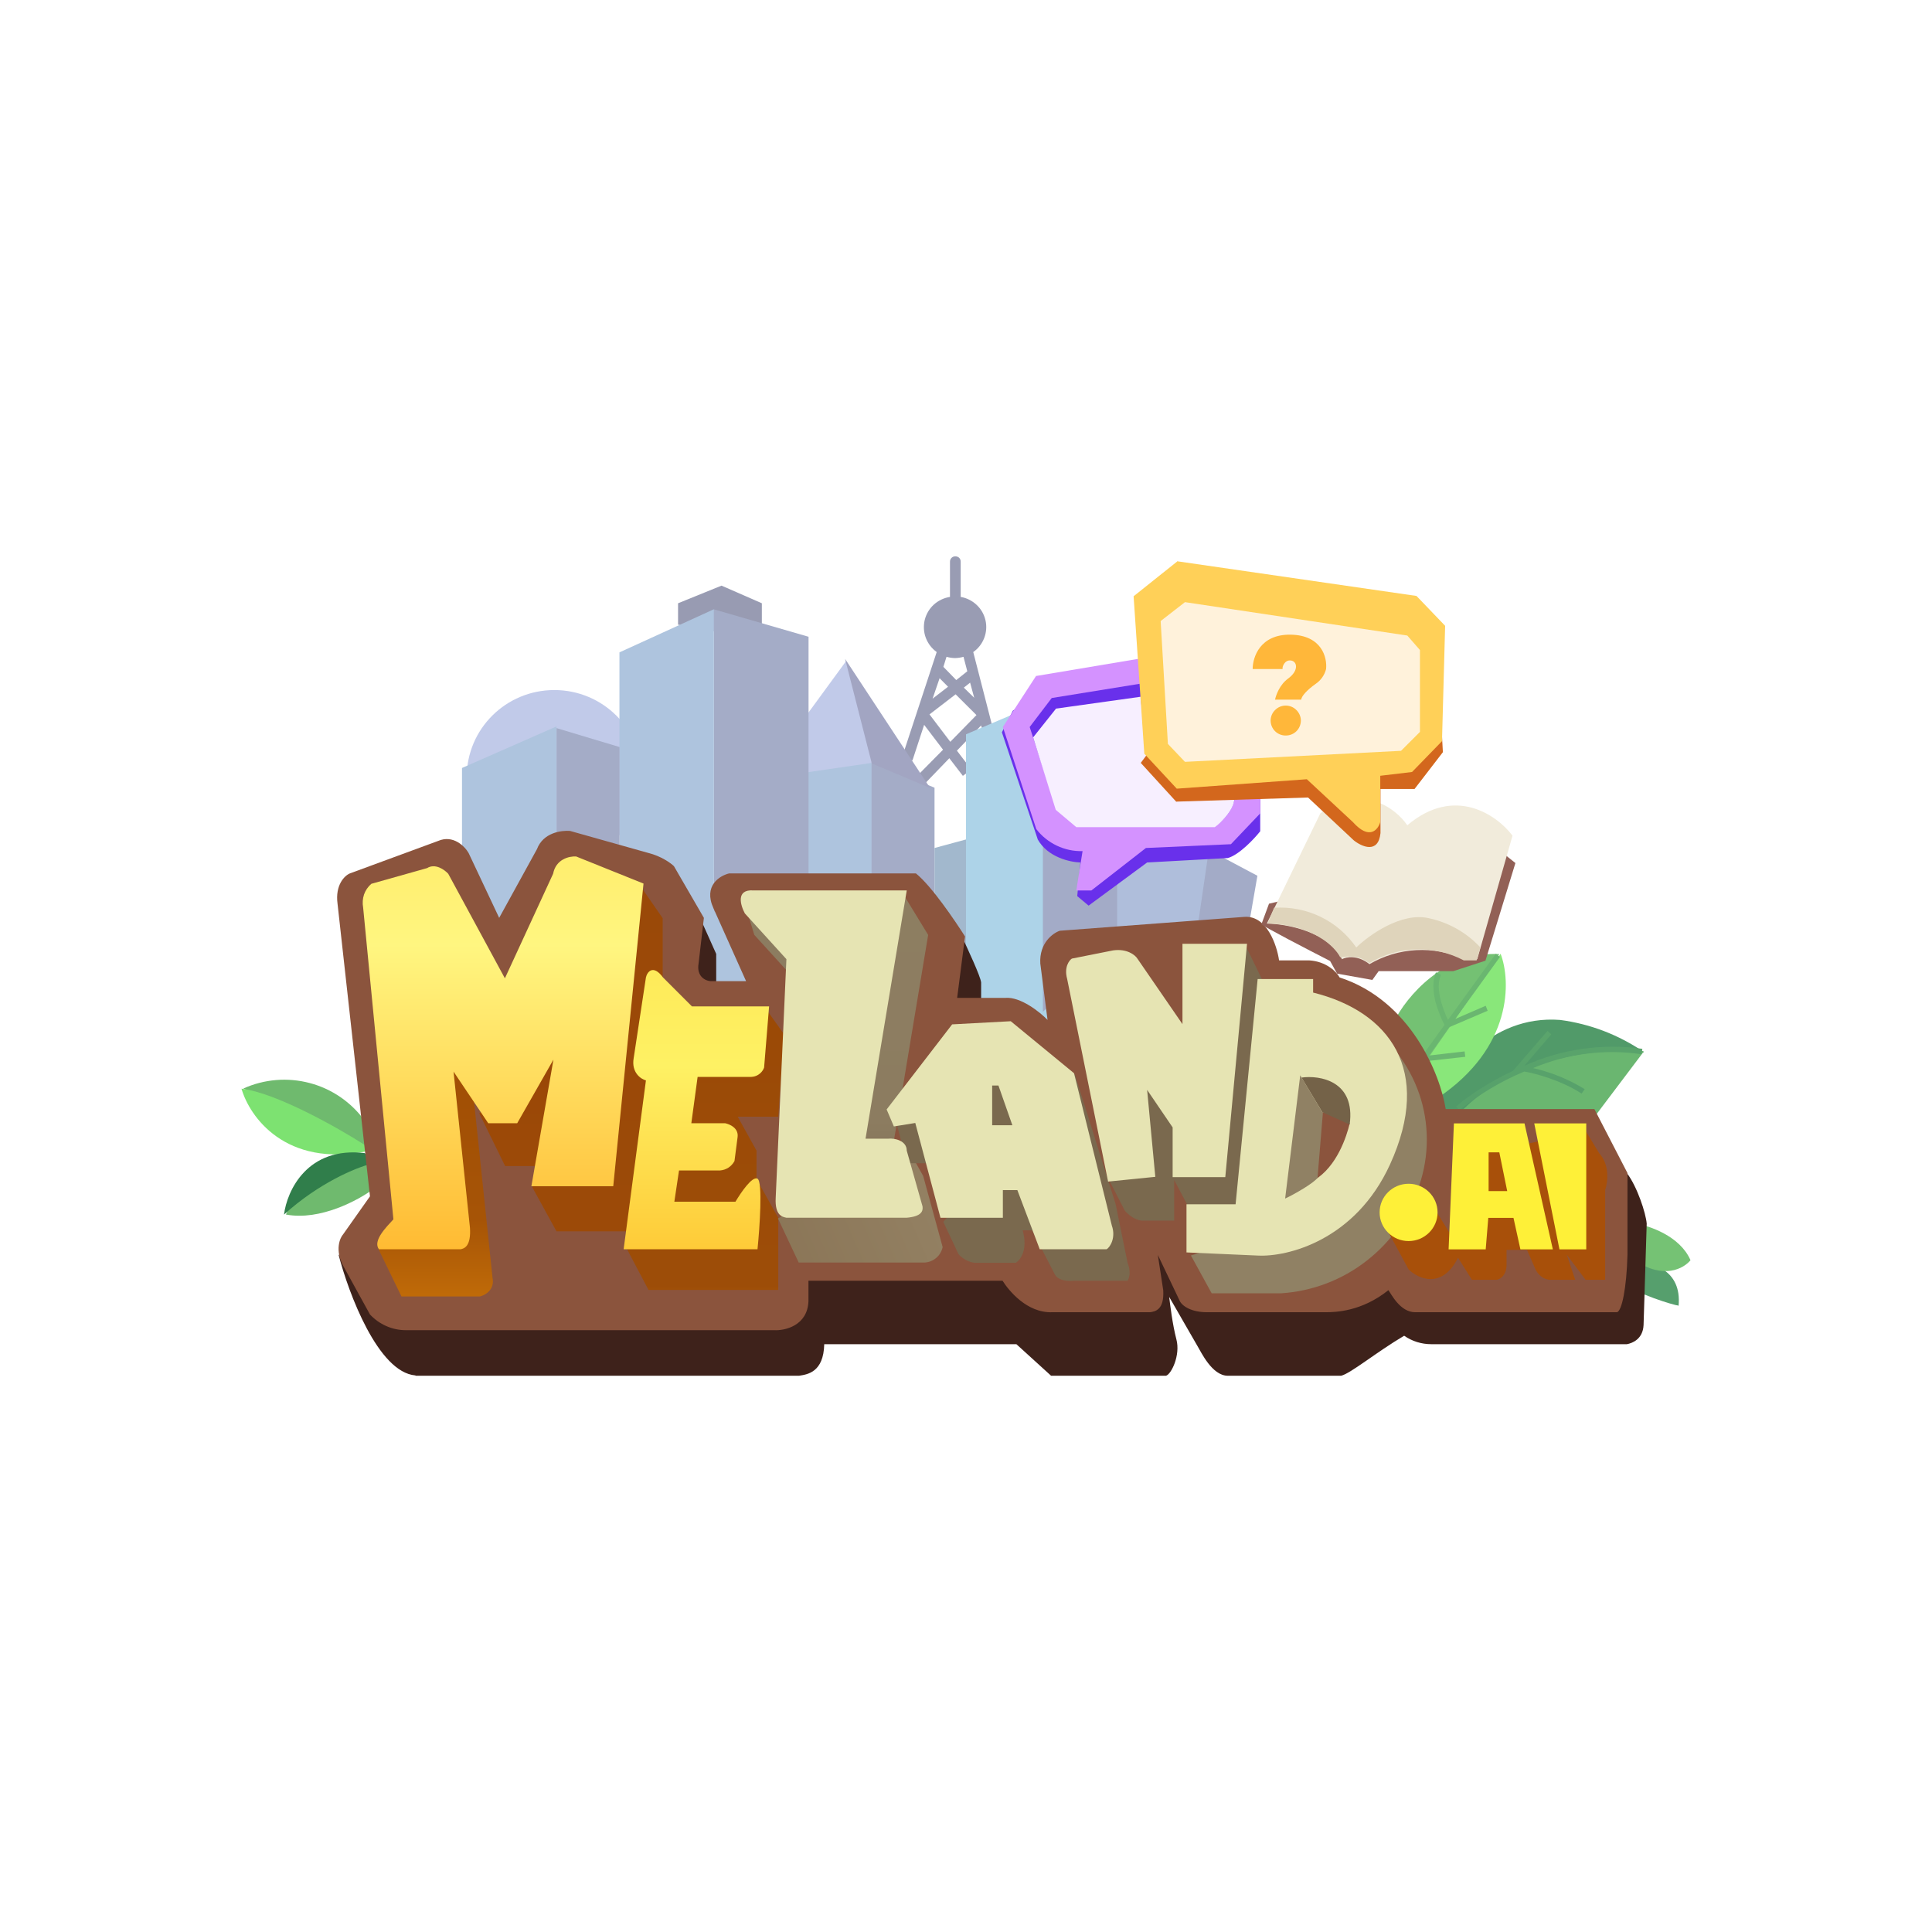 <svg width="24" height="24" viewBox="0 0 24 24" fill="none" xmlns="http://www.w3.org/2000/svg">
<rect x="0" y="0" width="24" height="24" fill="#333333" stroke="none"/>
<g clip-path="url(#clip0_328_32187)">
<path d="M24 0H0V24H24V0Z" fill="white"/>
<path d="M3.023 13.522C3.282 13.405 3.573 13.381 3.848 13.454C4.122 13.526 4.363 13.692 4.53 13.922L4.647 14.317L3.023 13.522ZM3.556 15.088C3.978 15.166 4.456 14.908 4.643 14.767L4.569 14.399C4.35 14.399 4.137 14.465 3.955 14.588C3.774 14.711 3.634 14.885 3.552 15.088H3.556Z" fill="#6FBA6E"/>
<path d="M3 13.524C3.43 13.575 4.197 14.009 4.526 14.22L4.569 14.299C3.544 14.51 3.098 13.868 3 13.524Z" fill="#7DE271"/>
<path d="M19.38 12.67C18.5 12.603 17.971 13.355 17.819 13.734L18.238 13.93C18.422 13.793 19.768 13.3 20.421 13.069C20.11 12.856 19.754 12.719 19.38 12.67Z" fill="#519A69"/>
<path d="M4.538 14.325C3.818 14.235 3.564 14.794 3.528 15.088C3.959 14.696 4.428 14.501 4.612 14.458L4.534 14.325H4.538Z" fill="#307E4B"/>
<path d="M18.625 11.852C17.936 11.816 17.467 12.392 17.322 12.681L17.658 13.3L18.625 11.852Z" fill="#74C173"/>
<path fill-rule="evenodd" clip-rule="evenodd" d="M11.934 6.977C11.934 6.938 11.906 6.911 11.867 6.911C11.832 6.911 11.801 6.938 11.801 6.977V7.415C11.726 7.427 11.656 7.46 11.6 7.511C11.544 7.562 11.505 7.629 11.487 7.702C11.47 7.776 11.474 7.853 11.501 7.924C11.528 7.995 11.575 8.056 11.636 8.1L11.206 9.407L11.335 9.446L11.48 9.004L11.715 9.313L11.374 9.658L11.472 9.752L11.793 9.419L11.961 9.638L12.067 9.56L11.887 9.325L12.188 9.012L12.263 9.294L12.388 9.259L12.09 8.1C12.152 8.057 12.199 7.996 12.226 7.926C12.253 7.856 12.259 7.779 12.242 7.705C12.225 7.632 12.187 7.565 12.132 7.514C12.077 7.462 12.008 7.428 11.934 7.415V6.977ZM11.863 8.175C11.828 8.174 11.792 8.169 11.758 8.159L11.719 8.284L11.879 8.448L12.016 8.339L11.969 8.159C11.935 8.169 11.899 8.174 11.863 8.175ZM11.55 8.879L11.805 9.215L12.13 8.883L11.871 8.625L11.546 8.875L11.55 8.879ZM11.973 8.542L12.102 8.668L12.051 8.48L11.973 8.542ZM11.672 8.425L11.777 8.531L11.585 8.679L11.672 8.425Z" fill="#999CB3"/>
<path d="M18.641 11.848L17.663 13.257L17.858 13.64C18.793 13.014 18.77 12.185 18.641 11.848Z" fill="#89E77A"/>
<path d="M10.513 8.209L9.402 9.728L10.861 9.493L10.509 8.209H10.513Z" fill="#C1CAE9"/>
<path d="M8.423 7.494V7.76L9.464 7.956V7.494L8.963 7.275L8.423 7.494Z" fill="#989BB2"/>
<path d="M6.886 10.732C7.487 10.732 7.974 10.248 7.974 9.652C7.974 9.055 7.487 8.572 6.886 8.572C6.285 8.572 5.798 9.055 5.798 9.652C5.798 10.248 6.285 10.732 6.886 10.732Z" fill="#C1CAE9"/>
<path d="M5.739 9.54V10.636L6.232 11.876L6.913 10.745V9.024L5.739 9.54ZM7.695 8.1V10.745L8.224 11.383L8.889 12.534L9.429 12.307L8.869 11.176V7.568L7.695 8.104V8.1ZM9.429 9.681V11.055H10.849V9.474L9.429 9.681Z" fill="#AEC4DE"/>
<path d="M6.914 9.045V10.771L7.696 10.955V9.28L6.914 9.045ZM8.87 7.57V11.323H10.044V7.91L8.87 7.57ZM10.827 9.464V11.017L11.609 11.323V9.785L10.827 9.464Z" fill="#A4ACC7"/>
<path d="M11.554 9.789L10.498 8.185L10.83 9.484L11.554 9.789Z" fill="#A2A5C2"/>
<path d="M12 10.428L11.609 10.534V11.121L12 11.798V10.428Z" fill="#A2B8CD"/>
<path d="M12.599 8.867L12 9.122V12.561L13.174 12.968V10.452L12.599 8.867Z" fill="#ADD3E8"/>
<path d="M13.957 10.73V11.63L12.955 12.569V10.248L13.957 10.73ZM14.978 10.538L14.849 11.559H15.502L15.62 10.879L14.978 10.538Z" fill="#A3ABC7"/>
<path d="M13.878 10.686V11.652L14.849 11.707L15.025 10.502H14.297L13.874 10.686H13.878Z" fill="#AFBEDB"/>
<path d="M18.116 13.844C18.805 13.1 19.94 13.014 20.421 13.061L19.83 13.844H18.116ZM18.077 12.658L18.456 12.494L18.48 12.556L18.003 12.76L17.752 13.112L18.194 13.061L18.202 13.128L17.611 13.194L17.944 12.732C17.905 12.658 17.862 12.553 17.83 12.439C17.803 12.318 17.791 12.181 17.838 12.079L17.901 12.11C17.862 12.189 17.866 12.306 17.897 12.424C17.921 12.517 17.956 12.603 17.987 12.67L18.582 11.848L18.633 11.887L18.077 12.658Z" fill="#6AB670"/>
<path d="M18.935 13.24L19.271 12.849L19.224 12.806L18.794 13.303C18.485 13.448 18.238 13.616 18.089 13.745L18.128 13.792C18.373 13.595 18.645 13.432 18.935 13.311C19.076 13.334 19.404 13.425 19.647 13.585L19.686 13.53C19.488 13.408 19.271 13.32 19.044 13.268C19.469 13.089 19.934 13.029 20.39 13.096L20.402 13.029C19.903 12.958 19.394 13.032 18.935 13.24Z" fill="url(#paint0_linear_328_32187)"/>
<path d="M20.852 16.223C20.895 15.768 20.511 15.675 20.316 15.683L20.183 15.937C20.296 16.066 20.809 16.218 20.848 16.218L20.852 16.223Z" fill="#569F6D"/>
<path d="M21 15.655C20.87 15.353 20.483 15.224 20.307 15.197V15.655C20.667 15.901 20.918 15.756 21 15.655Z" fill="#75C274"/>
<path d="M5.16 17.086C4.698 17.047 4.33 16.068 4.205 15.583L4.843 16.303H9.382L9.762 15.814H12.473L12.857 16.111L14.254 16.229L14.117 15.524L14.528 15.485L15.021 16.166L16.575 16.111L17.341 15.927L20.159 16.029L20.21 14.573C20.339 14.742 20.445 15.07 20.456 15.2L20.417 16.46C20.409 16.636 20.276 16.686 20.21 16.698H17.78C17.659 16.698 17.542 16.662 17.443 16.593C17.099 16.796 16.778 17.062 16.66 17.09H15.252C15.056 17.09 14.919 16.792 14.876 16.722L14.524 16.111C14.536 16.205 14.563 16.444 14.614 16.64C14.665 16.835 14.551 17.07 14.485 17.09H13.057L12.626 16.698H10.239C10.231 17.05 10.028 17.074 9.926 17.09H5.164L5.16 17.086ZM8.897 11.85L8.69 11.388L8.521 12.323H8.897V11.85ZM12.188 12.206C12.184 12.136 12.016 11.775 11.934 11.603L11.757 12.542H12.188V12.206Z" fill="#3E221B"/>
<path d="M4.596 16.329L4.264 15.726C4.158 15.53 4.221 15.378 4.264 15.331L4.596 14.861L4.193 11.226C4.162 10.995 4.279 10.878 4.346 10.85L5.441 10.447C5.629 10.365 5.774 10.514 5.821 10.596L6.201 11.402L6.67 10.549C6.748 10.341 6.975 10.314 7.081 10.322L8.055 10.596C8.212 10.635 8.333 10.721 8.372 10.76L8.744 11.402L8.678 11.969C8.65 12.13 8.764 12.185 8.826 12.188H9.268L8.862 11.281C8.736 11.003 8.94 10.878 9.057 10.85H11.378C11.573 11.007 11.863 11.437 11.988 11.633L11.89 12.396H12.489C12.677 12.38 12.919 12.572 13.013 12.67L12.923 11.969C12.908 11.715 13.08 11.59 13.166 11.562L15.455 11.39C15.737 11.367 15.862 11.742 15.889 11.93H16.261C16.477 11.942 16.606 12.075 16.641 12.142C17.529 12.431 17.893 13.355 17.959 13.777H19.806L20.217 14.572V15.589C20.206 16.004 20.147 16.282 20.088 16.301H17.58C17.392 16.301 17.283 16.074 17.247 16.027C16.915 16.293 16.59 16.301 16.465 16.301H14.993C14.809 16.301 14.692 16.231 14.657 16.164L14.383 15.589L14.45 16.027C14.465 16.274 14.348 16.293 14.285 16.301H13.072C12.755 16.313 12.528 16.027 12.454 15.91H10.043V16.164C10.031 16.469 9.75 16.532 9.613 16.524H5.042C4.958 16.524 4.876 16.507 4.799 16.473C4.722 16.439 4.653 16.39 4.596 16.329Z" fill="#8B543D"/>
<path d="M4.987 16.105L4.702 15.518L5.57 15.233V13.151L5.868 13.488L6.118 15.87C6.15 16.019 6.028 16.09 5.962 16.105H4.983H4.987Z" fill="url(#paint1_linear_328_32187)"/>
<path d="M6.275 14.485L5.954 13.831L6.76 13.037L7.05 13.091L6.67 14.485H6.275Z" fill="url(#paint2_linear_328_32187)"/>
<path d="M6.913 15.296L6.612 14.748L7.95 10.999L8.232 11.406V13.136L7.794 15.296H6.913Z" fill="url(#paint3_linear_328_32187)"/>
<path d="M8.056 16.024L7.767 15.476L8.537 12.847L9.516 12.534L9.739 12.847L9.668 13.872H9.164L9.398 14.294V14.647L9.668 15.128V16.024H8.056Z" fill="url(#paint4_linear_328_32187)"/>
<path d="M5.724 15.519H4.707C4.628 15.413 4.797 15.245 4.887 15.147L4.511 11.273C4.501 11.219 4.505 11.164 4.522 11.112C4.54 11.061 4.571 11.015 4.613 10.979L5.305 10.784C5.407 10.721 5.521 10.803 5.568 10.854L6.272 12.153L6.871 10.854C6.906 10.67 7.074 10.635 7.156 10.639L7.994 10.976L7.618 14.736H6.601L6.875 13.163L6.425 13.953H6.065L5.634 13.312L5.838 15.252C5.853 15.483 5.767 15.511 5.72 15.519H5.724Z" fill="url(#paint5_linear_328_32187)"/>
<path d="M7.747 15.519H9.41C9.437 15.256 9.476 14.677 9.41 14.642C9.343 14.607 9.202 14.818 9.136 14.928H8.377L8.435 14.54H8.944C8.981 14.537 9.018 14.525 9.049 14.505C9.081 14.484 9.106 14.456 9.124 14.423L9.163 14.122C9.175 14.012 9.065 13.965 9.007 13.953H8.588L8.666 13.378H9.32C9.429 13.378 9.48 13.3 9.492 13.261L9.554 12.502H8.596L8.236 12.142C8.114 11.977 8.04 12.071 8.024 12.142L7.872 13.143C7.84 13.323 7.962 13.406 8.024 13.421L7.747 15.519Z" fill="url(#paint6_linear_328_32187)"/>
<path d="M9.37 11.613L9.276 11.303L9.882 11.804L9.828 12.117L9.37 11.613Z" fill="#8C7C60"/>
<path d="M11.53 11.614L11.229 11.121L10.642 14.22H11.096L11.53 11.614Z" fill="url(#paint7_linear_328_32187)"/>
<path d="M11.468 14.608L11.26 14.236L9.664 15.136L9.922 15.684H11.468C11.524 15.685 11.579 15.667 11.623 15.632C11.668 15.597 11.698 15.547 11.71 15.492L11.468 14.608Z" fill="url(#paint8_linear_328_32187)"/>
<path d="M11.268 14.45L11.127 13.918L12.481 13.202L12.95 13.855L12.426 14.207L11.507 13.855L11.593 14.45H11.268Z" fill="#7A694E"/>
<path d="M11.906 15.578L11.718 15.178L13.35 13.339L13.859 14.959L14.007 15.687C14.047 15.789 14.035 15.863 14.007 15.91H13.35C13.217 15.922 13.131 15.887 13.104 15.832L12.822 15.284H12.704C12.771 15.523 12.677 15.652 12.618 15.687H12.133C12.031 15.691 11.937 15.617 11.906 15.578ZM13.972 15.038L13.777 14.658L13.921 13.844L14.34 13.324L14.876 13.668L15.463 11.727L15.698 12.208L15.404 15.038L14.876 15.206L14.586 14.658V15.163H14.184C14.089 15.155 14.004 15.077 13.972 15.038Z" fill="#7A694E"/>
<path d="M15.913 16.066H15.052L14.794 15.596L16.144 15.17L17.083 14.242L16.934 12.689C17.259 12.903 17.503 13.22 17.63 13.588C17.756 13.956 17.756 14.355 17.631 14.724C17.513 15.094 17.286 15.421 16.979 15.66C16.673 15.9 16.301 16.041 15.913 16.066Z" fill="url(#paint9_linear_328_32187)"/>
<path d="M14.739 15.558L15.623 15.597C15.991 15.617 16.836 15.409 17.267 14.466C17.803 13.293 17.259 12.565 16.312 12.33V12.162H15.623L15.349 14.96H14.739V15.558ZM16.323 14.666L16.425 13.817C16.527 13.829 16.73 13.856 16.766 13.958C16.73 14.11 16.609 14.494 16.323 14.662V14.666Z" fill="#E6E4B3"/>
<path d="M16.766 13.969C16.841 13.429 16.398 13.354 16.168 13.386L16.426 13.816L16.766 13.969Z" fill="#746248"/>
<path d="M15.964 14.892L16.152 13.358L16.433 13.828L16.367 14.63C16.328 14.693 16.07 14.841 15.964 14.889V14.892Z" fill="#908164"/>
<path d="M14.352 14.619L13.765 14.678L13.256 12.158C13.217 12.017 13.28 11.931 13.315 11.908L13.828 11.806C14 11.782 14.102 11.864 14.129 11.908L14.689 12.722V11.724H15.491L15.221 14.623H14.567V14.005L14.25 13.539L14.352 14.623V14.619ZM11.683 15.128H12.458V14.784H12.638L12.916 15.519H13.746C13.793 15.492 13.863 15.371 13.812 15.226L13.342 13.332L12.556 12.686L11.828 12.725L11.014 13.782L11.104 13.993L11.37 13.95L11.683 15.128ZM12.325 13.978V13.485H12.403L12.576 13.978H12.325Z" fill="#E6E4B3"/>
<path d="M9.769 11.915L9.636 14.881C9.625 15.1 9.718 15.116 9.769 15.127H11.264C11.448 15.111 11.468 15.045 11.46 14.986L11.264 14.294C11.264 14.168 11.112 14.137 11.037 14.145H10.752L11.264 11.061H9.358C9.139 11.046 9.198 11.245 9.253 11.347L9.769 11.915Z" fill="#E6E4B3"/>
<path d="M17.498 15.769L17.244 15.3L17.803 14.987L18.046 15.378L18.285 14.325L18.891 14.227L19.697 14.047L19.865 14.325C20.002 14.474 19.971 14.693 19.94 14.783V15.898H19.697L19.462 15.585L19.568 15.898H19.263C19.157 15.898 19.095 15.812 19.075 15.769L18.969 15.527H18.715V15.711C18.715 15.84 18.637 15.891 18.594 15.898H18.285L18.112 15.624C17.913 16.02 17.619 15.887 17.498 15.769Z" fill="#A8500A"/>
<path d="M17.498 15.417C17.697 15.417 17.858 15.257 17.858 15.061C17.858 14.864 17.697 14.705 17.498 14.705C17.299 14.705 17.138 14.864 17.138 15.061C17.138 15.257 17.299 15.417 17.498 15.417Z" fill="#FEF038"/>
<path fill-rule="evenodd" clip-rule="evenodd" d="M17.995 15.52L18.061 13.955H18.938L19.29 15.52H18.887L18.801 15.129H18.488L18.456 15.52H17.995ZM18.492 14.796V14.315H18.625L18.723 14.796H18.488H18.492Z" fill="#FEF038"/>
<path d="M19.709 13.955H19.059L19.372 15.52H19.705V13.955H19.709Z" fill="#FEF038"/>
<path d="M12.889 10.424C13.014 10.651 13.295 10.71 13.421 10.714L13.382 11.132L13.523 11.25L14.25 10.714L15.252 10.659C15.393 10.62 15.581 10.42 15.655 10.326V9.806L14.978 9.696L14.454 9.395L14.191 8.409L13.115 8.491L12.583 8.827L12.446 9.097L12.889 10.42V10.424Z" fill="#6930EB"/>
<path d="M16.523 11.938C16.25 11.798 15.69 11.508 15.67 11.481L15.764 11.226L18.609 10.549L18.825 10.721L18.453 11.934L18.053 12.064H17.126L17.048 12.173L16.61 12.095L16.523 11.938Z" fill="#926056"/>
<path d="M16.672 11.919C16.508 11.574 15.979 11.476 15.737 11.473L16.402 10.103C16.93 9.723 17.341 10.044 17.482 10.252C18.073 9.751 18.601 10.13 18.789 10.381L18.351 11.915H18.186C18 11.83 17.796 11.792 17.592 11.803C17.387 11.814 17.189 11.874 17.012 11.977C16.864 11.86 16.723 11.887 16.672 11.915V11.919Z" fill="#F1EBDB"/>
<path d="M16.848 11.77C16.735 11.606 16.582 11.474 16.403 11.388C16.224 11.302 16.025 11.263 15.827 11.277L15.748 11.472C16.308 11.488 16.582 11.758 16.648 11.891C16.934 11.852 16.969 11.961 17.016 11.961C17.192 11.857 17.391 11.798 17.595 11.793C17.8 11.787 18.002 11.835 18.183 11.93H18.343L18.39 11.77C18.219 11.585 17.994 11.458 17.748 11.406C17.408 11.328 17.005 11.617 16.848 11.77Z" fill="#DFD4BB"/>
<path d="M12.873 8.397L14.203 8.174V8.487L13.065 8.671L12.791 9.031L13.123 10.049L13.37 10.268H15.076C15.283 10.146 15.338 9.97 15.338 9.896L15.655 9.806V10.104L15.291 10.487L14.235 10.534L13.557 11.062H13.37L13.448 10.573C13.337 10.576 13.227 10.552 13.128 10.505C13.028 10.457 12.94 10.387 12.873 10.299L12.458 9.031L12.873 8.393V8.397Z" fill="#D492FF"/>
<path d="M13.115 8.803L14.172 8.655C14.172 9.312 14.947 9.75 15.33 9.895C15.357 10.032 15.174 10.216 15.091 10.275H13.37L13.115 10.06L12.834 9.16L13.115 8.807V8.803Z" fill="#F7EFFF"/>
<path d="M14.614 9.962L14.171 9.477L14.3 9.304C14.324 9.269 14.653 9.492 14.809 9.606H16.418L17.572 9.383L17.885 8.631L17.924 9.344L17.572 9.801H17.149V10.349C17.122 10.611 16.915 10.518 16.817 10.439L16.249 9.907L14.614 9.958V9.962Z" fill="#D3671D"/>
<path d="M14.622 6.976L14.082 7.407L14.215 9.363L14.618 9.797L16.234 9.68L16.806 10.212C17.013 10.443 17.119 10.306 17.146 10.212V9.637L17.541 9.59L17.913 9.207L17.952 7.774L17.596 7.403L14.622 6.972V6.976Z" fill="#FFD058"/>
<path d="M14.72 7.48L14.418 7.715L14.508 9.241L14.72 9.464L17.404 9.327L17.639 9.092V8.075L17.482 7.895L14.72 7.48Z" fill="#FFF2DB"/>
<path d="M15.561 8.311C15.561 8.166 15.651 7.877 16.035 7.884C16.422 7.892 16.488 8.17 16.473 8.311C16.454 8.386 16.408 8.452 16.344 8.495C16.234 8.573 16.168 8.648 16.164 8.691H15.839C15.851 8.636 15.894 8.507 16.003 8.428C16.14 8.327 16.113 8.213 16.035 8.205C15.96 8.194 15.925 8.284 15.933 8.311H15.561ZM15.972 9.137C16.078 9.137 16.16 9.054 16.16 8.949C16.159 8.9 16.138 8.853 16.103 8.819C16.068 8.784 16.021 8.765 15.972 8.765C15.923 8.765 15.876 8.784 15.841 8.819C15.805 8.853 15.785 8.9 15.784 8.949C15.784 9.054 15.866 9.137 15.972 9.137Z" fill="#FFB73A"/>
</g>
<defs>
<linearGradient id="paint0_linear_328_32187" x1="12.046" y1="7.111" x2="12.046" y2="16.845" gradientUnits="userSpaceOnUse">
<stop offset="0.22" stop-color="#6AB670"/>
<stop offset="0.8" stop-color="#519A69"/>
</linearGradient>
<linearGradient id="paint1_linear_328_32187" x1="11.918" y1="6.909" x2="11.918" y2="17.087" gradientUnits="userSpaceOnUse">
<stop stop-color="#913D01"/>
<stop offset="0.81" stop-color="#A65406"/>
<stop offset="1" stop-color="#DA820A"/>
</linearGradient>
<linearGradient id="paint2_linear_328_32187" x1="12" y1="6.909" x2="12" y2="17.087" gradientUnits="userSpaceOnUse">
<stop stop-color="#8C3300"/>
<stop offset="0.76" stop-color="#9D4B08"/>
<stop offset="1" stop-color="#DA7502"/>
</linearGradient>
<linearGradient id="paint3_linear_328_32187" x1="12" y1="6.91" x2="12" y2="17.088" gradientUnits="userSpaceOnUse">
<stop stop-color="#994808"/>
<stop offset="0.92" stop-color="#9C4A08"/>
<stop offset="1" stop-color="#D67302"/>
</linearGradient>
<linearGradient id="paint4_linear_328_32187" x1="12.001" y1="6.899" x2="12.001" y2="17.088" gradientUnits="userSpaceOnUse">
<stop stop-color="#974403"/>
<stop offset="0.89" stop-color="#9D4D08"/>
<stop offset="1" stop-color="#CD790A"/>
</linearGradient>
<linearGradient id="paint5_linear_328_32187" x1="11.995" y1="6.91" x2="11.995" y2="17.186" gradientUnits="userSpaceOnUse">
<stop stop-color="#FECF2C"/>
<stop offset="0.47" stop-color="#FFF680"/>
<stop offset="1" stop-color="#FFA111"/>
</linearGradient>
<linearGradient id="paint6_linear_328_32187" x1="12" y1="6.914" x2="12" y2="16.962" gradientUnits="userSpaceOnUse">
<stop stop-color="#FFCE2B"/>
<stop offset="0.63" stop-color="#FEF164"/>
<stop offset="1" stop-color="#FEB31C"/>
</linearGradient>
<linearGradient id="paint7_linear_328_32187" x1="-1.837" y1="6.91" x2="-1.837" y2="17.088" gradientUnits="userSpaceOnUse">
<stop stop-color="#908164"/>
<stop offset="0.69" stop-color="#8C7C60"/>
<stop offset="1" stop-color="#655038"/>
</linearGradient>
<linearGradient id="paint8_linear_328_32187" x1="18.728" y1="11.999" x2="5.433" y2="17.802" gradientUnits="userSpaceOnUse">
<stop stop-color="#98896C"/>
<stop offset="0.33" stop-color="#9F9073"/>
<stop offset="1" stop-color="#775C3C"/>
</linearGradient>
<linearGradient id="paint9_linear_328_32187" x1="19.657" y1="10.601" x2="12.075" y2="21.899" gradientUnits="userSpaceOnUse">
<stop offset="0.56" stop-color="#908164"/>
<stop offset="1" stop-color="#746248"/>
</linearGradient>
<clipPath id="clip0_328_32187">
<rect width="24" height="24" fill="white"/>
</clipPath>
</defs>
</svg>
